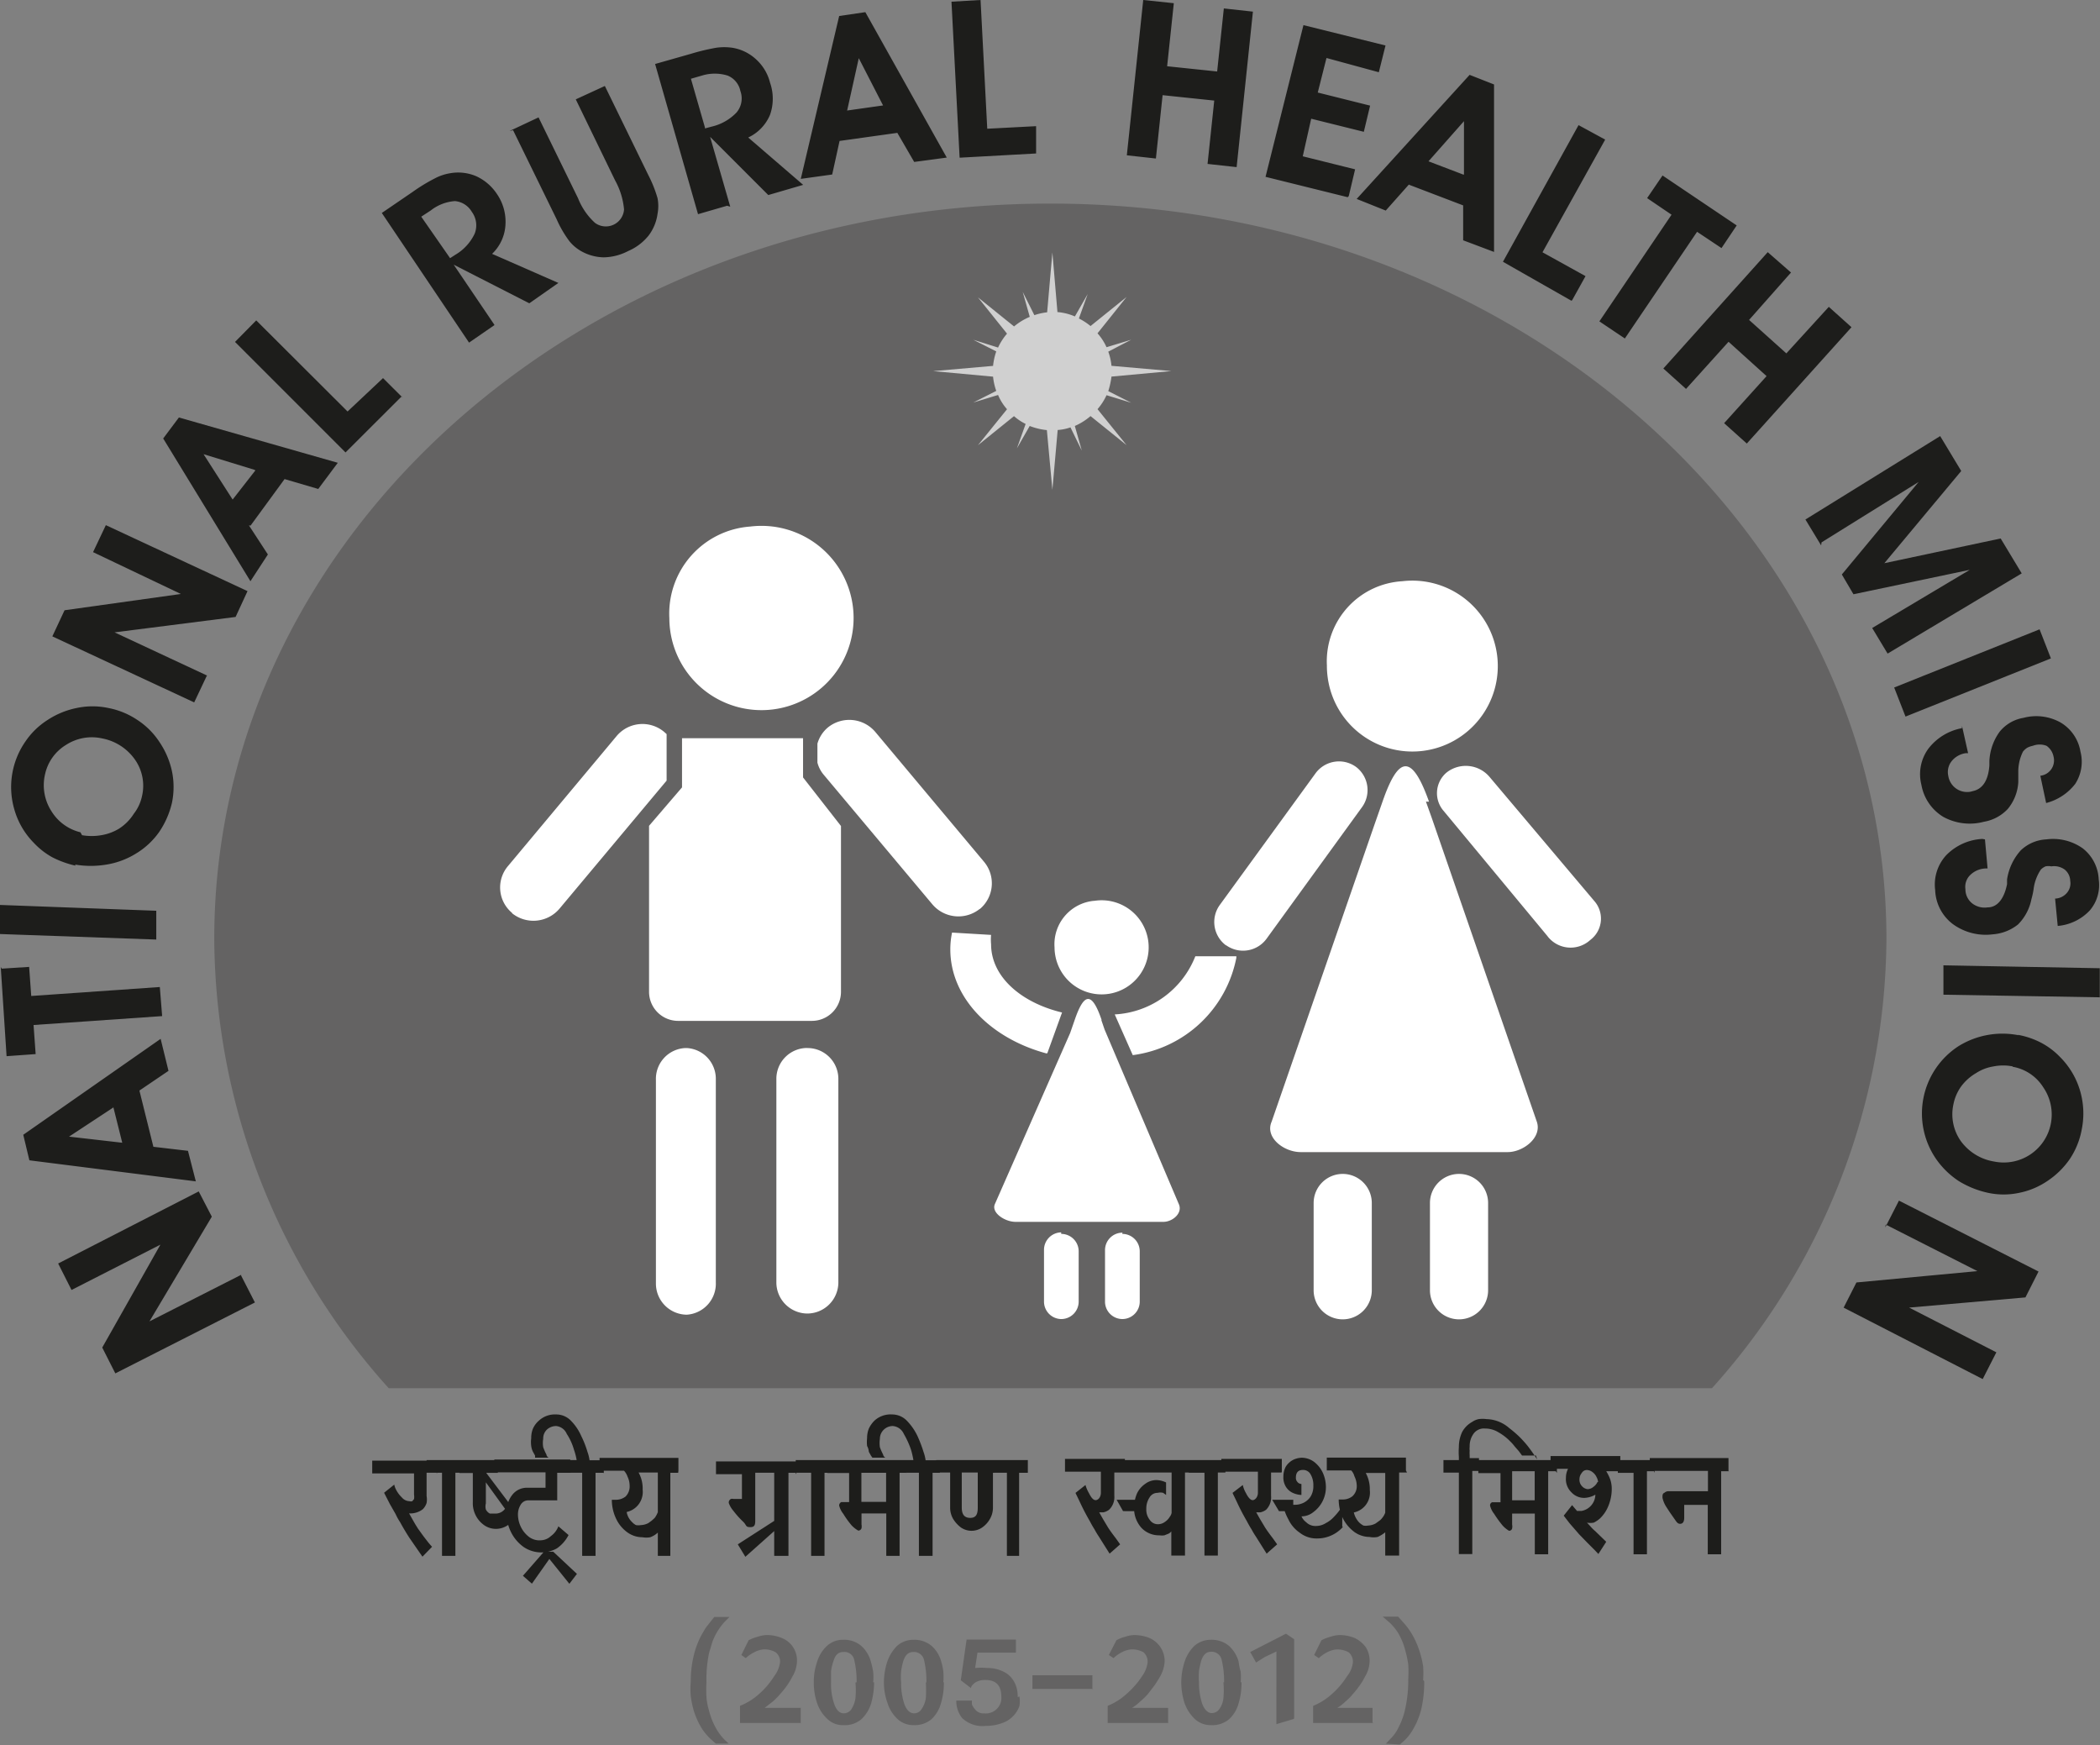 <svg id="Layer_1" data-name="Layer 1" xmlns="http://www.w3.org/2000/svg" viewBox="0 0 361.08 300"><rect x="0" y="0" width="361.08" height="300" fill="#808080" stroke="none"/><defs><style>.cls-1,.cls-5{fill:#646363;}.cls-1,.cls-3,.cls-4{fill-rule:evenodd;}.cls-2{fill:#1d1d1b;}.cls-3{fill:#fff;}.cls-4{fill:#d0d0d0;}</style></defs><title>National-Rural-Health-Mission</title><g id="Group_21650" data-name="Group 21650"><path id="Path_26818" data-name="Path 26818" class="cls-1" d="M180.61,35C260,35,324.36,91.62,324.36,161.47a116.36,116.36,0,0,1-30,77.18H66.84a116.35,116.35,0,0,1-30-77.18C36.82,91.53,101.16,35,180.53,35Z"/><path id="Path_26819" data-name="Path 26819" class="cls-2" d="M41.47,219.31l2.36,4.6-24,12.19-2.25-4.44,10-17.69L12.3,221.76,10,217.21l24.17-12.39,2.25,4.34-10.72,18,15.76-8Zm-22-28.91-7.6,5,9.15,1.05-1.55-6.19Zm6.85,6.74,6,.7,1.35,5.25L5.05,199.47,4,195.08l23.62-16.49,1.35,5.5-5,3.39,2.4,9.65ZM.3,166.52l4.71-.3.36,5,22.11-1.54.4,5L5.77,176.21l.36,5-5,.36-1-15.33Zm26.57-5L0,160.57v-5l26.87,1v5ZM14.11,143.58a9.62,9.62,0,0,0,3.3,0,8.51,8.51,0,0,0,3-1.09,8.27,8.27,0,0,0,2.6-2.6,7.42,7.42,0,0,0,1.4-3,7.82,7.82,0,0,0-1.2-6.3,8.93,8.93,0,0,0-5.66-3.65,8.16,8.16,0,0,0-6.25,1.15,7.84,7.84,0,0,0-3.55,5,8.23,8.23,0,0,0,1.08,6.34,8.09,8.09,0,0,0,5,3.65ZM13,148.82a16.85,16.85,0,0,1-4-1.44,12.92,12.92,0,0,1-3.2-2.5,13.33,13.33,0,0,1-3.35-5.78,13.72,13.72,0,0,1,1.9-11.6,13.07,13.07,0,0,1,3.85-3.74,14.22,14.22,0,0,1,5-2.05,13,13,0,0,1,5.41,0,13.54,13.54,0,0,1,5,2.05,13.07,13.07,0,0,1,3.8,3.79,14.35,14.35,0,0,1,2.15,5,13.36,13.36,0,0,1,0,5.49,15,15,0,0,1-2.2,5,13.28,13.28,0,0,1-4.05,3.74,13.85,13.85,0,0,1-5,1.85,16.31,16.31,0,0,1-5.4,0ZM35.59,116.1l-2.2,4.65L9,109.4l2.1-4.49,20-2.8L16,94.92l2.2-4.64,24.36,11.34-2.05,4.44-20.81,2.65,16.06,7.5ZM43.8,80.78,35,78.08l5,7.8,3.9-5Zm-1,9.54,3.26,5-3,4.6-15-24.54,2.7-3.61,27.32,7.79-3.36,4.5-5.79-1.7-5.85,8ZM69.07,68.14l-9.66,9.64-19-19,3.65-3.7L59.76,70.74,65.86,65l3.35,3.34Zm8.2-23.68,1-.65a8.33,8.33,0,0,0,3.35-3.65,3.91,3.91,0,0,0-.5-3.75,3.74,3.74,0,0,0-2.89-1.84,7.58,7.58,0,0,0-4.15,1.6l-1.65,1.08,5,7.19ZM85,55.9l-4.35,3-15-22.29L70.94,33a30.34,30.34,0,0,1,3.86-2.35,8.4,8.4,0,0,1,2.5-.85,7.89,7.89,0,0,1,4.6.5,8.5,8.5,0,0,1,3.51,3,8.4,8.4,0,0,1,1.5,5.34,7.43,7.43,0,0,1-2.3,5l11.4,5-5,3.5-13-6.64,7,10.34Zm2.6-33.37,5-2.35,6.81,13.94a11.27,11.27,0,0,0,2.89,4.19,3.14,3.14,0,0,0,5-2.3,12.58,12.58,0,0,0-1.54-5L99,17.08l5-2.3,7.46,15.29a21.69,21.69,0,0,1,1.6,4,7.16,7.16,0,0,1,0,2.69,7.93,7.93,0,0,1-1.55,3.75A9.1,9.1,0,0,1,108,43.16a9.42,9.42,0,0,1-4.2,1.08,8.22,8.22,0,0,1-3.9-1.08,7.26,7.26,0,0,1-2-1.7,19.39,19.39,0,0,1-2.2-3.79L88.22,22.38Zm33.62-.45,1.09-.3a8.59,8.59,0,0,0,4.34-2.45,3.74,3.74,0,0,0,.65-3.69,3.63,3.63,0,0,0-2.2-2.65,7.5,7.5,0,0,0-4.4,0l-1.9.55,2.4,8.34Zm3.8,13.29-5,1.45L112.64,11l6.16-1.75a36.57,36.57,0,0,1,4.4-1.05,9.8,9.8,0,0,1,2.65,0,7.81,7.81,0,0,1,4.15,2,8.06,8.06,0,0,1,2.4,4,8.36,8.36,0,0,1,0,5.54,7.51,7.51,0,0,1-3.75,3.9l9.45,8.14-6,1.75-10-10,3.46,12Zm26.82-17.24L147.66,10l-2,9,6.35-.9Zm-7.48,6.09L143.09,30l-5.4.75,6.6-28,4.5-.66,14,25-5.6.75-2.9-5-10,1.4Zm34.22,2.14L165,27.11,163.6.29l5-.29,1.15,22.13,8.4-.44v4.69Zm21.32-10-1.15,10.89-5-.55L196.57,0l5.26.55-1.15,10.84,8.6.9,1.15-10.84,5,.55-2.8,26.73-5-.55,1.15-10.89-8.6-.9Zm31.82,17.54-14.12-3.5,6.52-26.08,14.11,3.5-1.15,4.6-9-2.45-1.5,5.94,9,2.25-1.08,4.5-9.05-2.25L224,26.87l9,2.24-1.09,4.6Zm20-3.9V20.83l-6.1,6.9,6,2.29Zm-9.45,1.7-4,4.5-5-2,19.42-21.33,4.2,1.65V43.31l-5.31-2v-6l-9.3-3.55Zm27.92,20L258.42,45l13-23.49L276,24,265.22,43.37l7.4,4.1-2.3,4.14Zm28.42-12.94L296,42.65l-4.2-2.8L279.38,58.19,275,55.25l12.41-18.34-4.2-2.85,2.65-3.89,12.76,8.59Zm-1.4,20-7.31,8.1L286,63.35l17.95-20,4,3.5L300.74,55l6.41,5.75,7.3-8,3.9,3.5-18,20-3.9-3.5,7.3-8.09-6.4-5.78Zm15.92,35-2.7-4.45,23.17-14.34,3.62,6L324,96.82l20-4.25,3.62,6-23.06,13.79-2.65-4.4,16.78-10-20,4.2-2-3.4,13.21-15.91L313.2,93.24Zm12.56,24.43,25-10,1.95,5-25,10Zm11.66,6.59,1.05,4.7H338a3.78,3.78,0,0,0-2.45,1.4,3,3,0,0,0-.55,2.53,3.27,3.27,0,0,0,3.72,2.71,3.89,3.89,0,0,0,.49-.12c1.7-.36,2.65-1.84,2.85-4.39v-.8a9.34,9.34,0,0,1,1.75-5,6.65,6.65,0,0,1,4.1-2.4,8.55,8.55,0,0,1,6.4.8,7.18,7.18,0,0,1,3.41,5,7,7,0,0,1-.9,5.55,9.26,9.26,0,0,1-5,3.29l-1-4.69h0a2.65,2.65,0,0,0,2.27-3.3,2.92,2.92,0,0,0-1.21-1.85,3.28,3.28,0,0,0-2.35,0,3.52,3.52,0,0,0-1,.36,3.09,3.09,0,0,0-.7.65,7.74,7.74,0,0,0-.8,3.5v1.75a7.92,7.92,0,0,1-1.81,4.6,7.27,7.27,0,0,1-4.1,2.2,9.46,9.46,0,0,1-7-.85,8.08,8.08,0,0,1-3.75-5.5,7.44,7.44,0,0,1,1.19-6.2,9.44,9.44,0,0,1,5.79-3.54Zm3.95,19.52.45,5h-.4a4,4,0,0,0-2.61,1.15,2.82,2.82,0,0,0-.8,2.4,3.1,3.1,0,0,0,1.15,2.44,3.48,3.48,0,0,0,2.66.7c1.7,0,2.85-1.5,3.35-4v-.8a9.6,9.6,0,0,1,2.35-5,6.85,6.85,0,0,1,4.4-1.89,8.82,8.82,0,0,1,6.26,1.54,7.16,7.16,0,0,1,2.75,5.35,6.69,6.69,0,0,1-1.55,5.34,8.57,8.57,0,0,1-5.5,2.65l-.45-4.7h0a2.8,2.8,0,0,0,2-.95,2.51,2.51,0,0,0,.6-2.1,2.58,2.58,0,0,0-.95-1.94,3.1,3.1,0,0,0-2.3-.55,2.41,2.41,0,0,0-1,0,2.6,2.6,0,0,0-.8.55,7.71,7.71,0,0,0-1.25,3.39,13.9,13.9,0,0,1-.37,1.7,8.47,8.47,0,0,1-2.3,4.34,7.82,7.82,0,0,1-4.34,1.7,9.59,9.59,0,0,1-6.86-1.75,7.65,7.65,0,0,1-3.05-5.85,7.44,7.44,0,0,1,1.9-6,9.35,9.35,0,0,1,6.21-2.8Zm-7.18,21.65,26.92.5v5L334.16,171v-5Zm11.95,17.38a8.33,8.33,0,0,0-3.3,0,7.68,7.68,0,0,0-3,1.15,8.51,8.51,0,0,0-2.61,2.35,7.93,7.93,0,0,0-1.29,3.05,8,8,0,0,0,1.29,6.3,8.83,8.83,0,0,0,5.71,3.5,8.25,8.25,0,0,0,8.46-12.75,7.78,7.78,0,0,0-5.26-3.54Zm.85-5.44a14.2,14.2,0,0,1,4,1.35,12.76,12.76,0,0,1,3.26,2.44,13.63,13.63,0,0,1,3.45,5.75,13.87,13.87,0,0,1,.31,6.74,13.54,13.54,0,0,1-2,5,14.08,14.08,0,0,1-3.75,3.75,13.25,13.25,0,0,1-5,2.14,12.74,12.74,0,0,1-5.36,0,16.06,16.06,0,0,1-5-2,14.27,14.27,0,0,1-3.85-3.7,13.79,13.79,0,0,1,3.8-19.53,14.33,14.33,0,0,1,10.36-1.85ZM324.16,211l2.35-4.6,24,12.19-2.25,4.45-20,1.75,15,7.69-2.35,4.6L317,224.8l2.2-4.33L340,218.52l-15.76-8Z"/><path id="Path_26820" data-name="Path 26820" class="cls-3" d="M129,90.52a15.84,15.84,0,1,1-13.79,17.67,15.63,15.63,0,0,1-.12-1.93A15,15,0,0,1,129,90.52ZM88.05,157h0a5.87,5.87,0,0,0,8.16-.8l18.41-22v-8l-.45-.4h0a5.8,5.8,0,0,0-8.16.75L87.35,148.88a5.68,5.68,0,0,0,.63,8l.07.06Zm80.41-.75h0a5.87,5.87,0,0,1-8.16-.8L141.64,133.2a5.28,5.28,0,0,1-1.09-2.1v-3.26a5.66,5.66,0,0,1,1.81-2.79h0a5.86,5.86,0,0,1,8.16.8l18.66,22.28a5.77,5.77,0,0,1-.7,8.14ZM111.57,142l5.7-6.64v-8.45h20.81v6.74L144.6,142V170.5a5,5,0,0,1-5,5h-23a5,5,0,0,1-5-5h0V142Zm6.51,38.17h0a5.29,5.29,0,0,1,5,5.29v35a5.34,5.34,0,0,1-5,5.55h0a5.35,5.35,0,0,1-5.3-5.35v-35a5.3,5.3,0,0,1,5.1-5.49Zm20.77,0h0a5.3,5.3,0,0,1,5.3,5.29v35a5.36,5.36,0,0,1-5.3,5.35h0a5.36,5.36,0,0,1-5.36-5.35h0v-35a5.3,5.3,0,0,1,5.3-5.3h.06ZM241.11,99.92a14.69,14.69,0,1,1-12.85,16.33,14.25,14.25,0,0,1-.11-1.85A13.79,13.79,0,0,1,241.1,99.92Zm-30.27,62.59h0a5,5,0,0,0,6.95-1.15l16.42-22.63a5,5,0,0,0-1.05-6.89h0a5,5,0,0,0-7,1.15l-16.46,22.63a5,5,0,0,0,1.09,6.89Zm62.34-.7h0a5,5,0,0,1-7-.74l-.12-.16-17.86-21.53a4.64,4.64,0,0,1,.5-6.55l.25-.19h0a5.35,5.35,0,0,1,7.15.9l18,21.32a4.58,4.58,0,0,1-.37,6.49l-.37.31Zm-28-24,1,2.8,18.06,52.21c.95,2.74-2.35,5.24-5,5.24H223.65c-2.89,0-6.2-2.5-5-5.24l17.66-51,1.4-4c2.7-7.79,5-8.44,8,0Zm-14.31,64h0a5,5,0,0,1,5,5h0v15a5,5,0,0,1-5,5h0a5,5,0,0,1-5-5h0v-15a5,5,0,0,1,5-5Zm20,0h0a5,5,0,0,1,5,5h0v15a5,5,0,0,1-5,5h0a5,5,0,0,1-5-5h0v-15a5,5,0,0,1,5-5ZM189.38,175.4l.55,1.6,12.76,30c.7,1.55-1.08,3.05-2.65,3.05H174.61c-1.81,0-4.2-1.55-3.55-3.05L184,177.6l.8-2.3c1.55-4.5,2.89-5,4.6,0Zm-1.25-20.53a8.09,8.09,0,1,1-6.7,9.28,7.93,7.93,0,0,1-.11-1.29,7.5,7.5,0,0,1,6.79-8Zm-5.66,57.25h0a3,3,0,0,1,3,2.95v8.74a3,3,0,0,1-2.95,2.95h-.06a3,3,0,0,1-2.95-2.95h0v-9a3,3,0,0,1,2.95-2.95Zm10.5,0h0a3,3,0,0,1,3,2.95v8.74a3,3,0,0,1-2.95,2.95H193a3,3,0,0,1-3-2.9v-9a3,3,0,0,1,3-2.95Zm19.61-47.46a20.93,20.93,0,0,1-17.81,16.73l-3.1-7a15.8,15.8,0,0,0,13.86-10h7.05Zm-32.67,16.43c-9.61-2.59-16.51-9.59-16.51-17.88a14,14,0,0,1,.3-2.89l6.71.4a8.55,8.55,0,0,0,0,1.6c0,5.49,5,10,12.2,11.74l-2.53,7Z"/><path id="Path_26821" data-name="Path 26821" class="cls-4" d="M181.82,53.65a9.49,9.49,0,0,1,3,.75l2.2-3.85-1.51,4.2a10.63,10.63,0,0,1,2,1.3l6.2-5-5,6.25a9.43,9.43,0,0,1,1.55,2.39l4.25-1.29-3.95,2.05a9.8,9.8,0,0,1,.55,2.44l10.3.9-10.3.95a14.11,14.11,0,0,1-.55,2.5l3.95,2-4.25-1.3a10,10,0,0,1-1.55,2.4l5,6.19-6.2-5a10.7,10.7,0,0,1-2.7,1.7l1.2,4.24-1.95-4a8.28,8.28,0,0,1-2.2.45l-.91,10.29L180,73.94a11.15,11.15,0,0,1-2.95-.71l-2.2,3.85,1.5-4.2a9,9,0,0,1-2-1.34l-6.2,5,5-6.19a8.81,8.81,0,0,1-1.54-2.45l-4.26,1.3,3.95-2a10.24,10.24,0,0,1-.55-2.45l-10.3-.95,10.3-.9a11.08,11.08,0,0,1,.55-2.49l-3.95-2,4.26,1.34a10.06,10.06,0,0,1,1.54-2.39l-5-6.24,6.21,5a10.52,10.52,0,0,1,2.7-1.65l-1.21-4.29,2,4a10.3,10.3,0,0,1,2.2-.49l.9-10.29Z"/><path id="Path_26822" data-name="Path 26822" class="cls-2" d="M75.05,253.18h-1.7v4a3.45,3.45,0,0,1,0,1.2,2.68,2.68,0,0,1-.66,1.08,3.54,3.54,0,0,1-2.35.71l.65,1.15.4.7.5.8c.37.49.8,1.14,1.4,1.89a14,14,0,0,0,1,1.2l-1.65,1.7-.8-1.15-1.45-2.1c-.55-.85-1.09-1.75-1.6-2.69a8.91,8.91,0,0,1-.75-1.35l-1-1.75-1-1.95,1.75-1.4a3.19,3.19,0,0,0,.3.85,4.92,4.92,0,0,0,1,1.35,1.77,1.77,0,0,0,1.3.65.85.85,0,0,0,.5,0l.3-.36a2.68,2.68,0,0,0,0-.8V253.3H64v-2.2H75.14v2.2Zm4.55,0H78.3v14.29H76V253.18H73.35V251h6.24Zm8,8.8a3.64,3.64,0,0,1-2.3.85,3.5,3.5,0,0,1-2-.6,4.61,4.61,0,0,1-2-4v-5H79V251h6.6v2.2h-2l4,5.3V262Zm-.44-2.15-3.62-5v3.62a2.08,2.08,0,0,0,0,1.05,1.61,1.61,0,0,0,.69.7h.91a2,2,0,0,0,1.75-.9Zm10.95-6.64h-2.3v4.74h-5a1.47,1.47,0,0,0-1.25.7,3.14,3.14,0,0,0-.5,1.81,4.9,4.9,0,0,0,.55,2.15A4.76,4.76,0,0,0,91,264.24a3,3,0,0,0,2.06.55,2.63,2.63,0,0,0,1.65-.71,3.69,3.69,0,0,0,1.3-1.69l1.75,1.5a6.27,6.27,0,0,1-2,2.29,5.46,5.46,0,0,1-5.66-.19,6.88,6.88,0,0,1-2.2-2.53,7.33,7.33,0,0,1-.8-3.4,4.69,4.69,0,0,1,1-3.1,3.16,3.16,0,0,1,2.5-1.2h3.2v-2.65H85v-2.2H98.05v2.2Zm1.09,17.38-1.3,1.7L94.46,268l-3,4.25-1.55-1.35,3.62-4.14h1.6Zm4.5-17.38h-1.3v14.28h-2.3V253.18h-2.7V251h1.75a10.45,10.45,0,0,0-.45-1.75,9.91,9.91,0,0,0-1.25-2.75,2.21,2.21,0,0,0-1.85-1.35,2.4,2.4,0,0,0-1.55.6,2.11,2.11,0,0,0-.65,1.6,4.35,4.35,0,0,0,0,1.44,9.29,9.29,0,0,0,.55,1.25.7.7,0,0,0,.4.55H92v-.36l-.36-.65a3.17,3.17,0,0,1-.3-1,5,5,0,0,1,0-1.34,4.2,4.2,0,0,1,.3-1.65,4,4,0,0,1,1-1.35,4.08,4.08,0,0,1,3-1.08,3.49,3.49,0,0,1,2.53,1.08,8.72,8.72,0,0,1,1.76,2.6,16.71,16.71,0,0,1,1.08,2.75,7.06,7.06,0,0,1,.36,1.44h2.45v2.2Zm12.91,0h-1.35v14.28h-2.15v-4a4,4,0,0,1-1.3.8,3.83,3.83,0,0,1-1.35,0,4.42,4.42,0,0,1-2.6-.85,6,6,0,0,1-1.95-2.39,7.58,7.58,0,0,1-.71-3.2h.75a2.71,2.71,0,0,0,1.6-.55,2.45,2.45,0,0,0,.71-1.9,3.64,3.64,0,0,0-.37-1.55,2.72,2.72,0,0,0-.6-1h-4.2v-2.2h13.56v2.2Zm-3.5,7v-7.05h-3.31a5.62,5.62,0,0,1,.7,2.95,3.53,3.53,0,0,1-2.75,3.84,3.07,3.07,0,0,0,.9,1.7,2.47,2.47,0,0,0,.7.55,2.43,2.43,0,0,0,.85,0,2.94,2.94,0,0,0,1.3-.36l.55-.4.5-.45a3.75,3.75,0,0,0,.55-1Zm23.86-7h-1.4v14.28h-2.45V253.18h-3.26v7.95c0,.9,0,1.4-.85,1.4s-.6-.3-1.2-.9a15.2,15.2,0,0,1-1.7-1.89,4.31,4.31,0,0,1-.8-1.35.69.69,0,0,1,.36-.7.86.86,0,0,1,.45,0h1.45v-4.26h-4.46v-2.2h13.71v2.2Zm-3.2,9.44-5.61,5-1.3-2.14,6.91-4.45v1.6Zm9.36-9.44h-1.36v14.28h-2.3V253.18h-2.65V251h6.31Zm12.85,0h-1.3v14.28h-2.29v-7.29h-4.26v1.89a1.83,1.83,0,0,1,0,.66.61.61,0,0,1-.55.4,4.77,4.77,0,0,1-1.15-.9,15.58,15.58,0,0,1-1.44-2,3.69,3.69,0,0,1-.7-1.4.64.64,0,0,1,.36-.6H146v-5h-3.75V251h13.51v2.2Zm-3.62,5v-5h-4.25v5Zm9.26-5h-1.27v14.28H158V253.18h-2.7V251h1.75a14.35,14.35,0,0,0-.4-1.75,14.51,14.51,0,0,0-1.25-2.75,2.26,2.26,0,0,0-1.9-1.35,2.23,2.23,0,0,0-1.51.6,2.16,2.16,0,0,0-.7,1.6,5,5,0,0,0,0,1.44,9.29,9.29,0,0,0,.55,1.25.74.74,0,0,0,.4.55H150l-.25-.36-.36-.65a2.44,2.44,0,0,0-.3-1,6,6,0,0,1,0-1.34,4.39,4.39,0,0,1,.3-1.65,4.92,4.92,0,0,1,.95-1.35,4.09,4.09,0,0,1,3.05-1.08,3.52,3.52,0,0,1,2.54,1.08,9.79,9.79,0,0,1,1.81,2.6,22.25,22.25,0,0,1,1.05,2.75,7.06,7.06,0,0,1,.36,1.44h2.45v2.2Zm9.56,0h-.45v6a3.83,3.83,0,0,1-.5,1.9,4.42,4.42,0,0,1-1.35,1.5,3.22,3.22,0,0,1-3.66,0,5.37,5.37,0,0,1-1.35-1.5,3.85,3.85,0,0,1-.5-1.85v-6.1h-2.4V251h10v2.19Zm-3.06,6v-6.05h-2.75v6.05c0,1.2.5,1.75,1.45,1.75s1.3-.55,1.3-1.75Zm8.41-6h-1.3v14.28h-2.1V253.18h-2.7V251h6.3v2.19Zm18.86,6.59H193.1L192,257.83h3.62v1.95Zm-2-6.64H191.6v4a3,3,0,0,1-.9,2.4,2.42,2.42,0,0,1-1,.45H189l.65,1.15.9,1.5c.36.55.8,1.15,1.3,1.8l.75,1.05-1.81,1.6-.6-.95-1.26-2a14.25,14.25,0,0,1-.75-1.25c-.29-.45-.55-.92-.8-1.4-.58-1-1.11-2-1.6-3.05s-.85-1.74-.85-1.8l1.71-1.35a6,6,0,0,0,.6,1.4c.4.8.75,1.2,1.15,1.2s.9-.45.9-1.3V253h-6.17v-2.2h10.3V253Zm11.66,0h-1.3v14.28H201.4v-4.15h0a1.73,1.73,0,0,1-.44.37l-.75.3a3,3,0,0,1-.85,0,4.13,4.13,0,0,1-3.11-1.3,5,5,0,0,1-1.25-3.55,6.15,6.15,0,0,1,.5-2.35,4.12,4.12,0,0,1,1.4-1.64,3.21,3.21,0,0,1,1.95-.66,4.1,4.1,0,0,1,1.65.41V257l-.5-.36a1.91,1.91,0,0,0-.95,0,1.56,1.56,0,0,0-1.4.8,3.38,3.38,0,0,0-.55,1.95,2.79,2.79,0,0,0,.6,1.9,1.65,1.65,0,0,0,1.4.74,2,2,0,0,0,1.2-.4,2.71,2.71,0,0,0,.85-.9,1.55,1.55,0,0,0,.3-.65v-6.94h-8.7V251h12.31v2.19Zm5.65,0h-1.3v14.28h-2.3V253.18h-2.7V251h6.3v2.15Zm11.66,6.64h-2.45l-1.16-1.95h3.62Zm-2-6.64h-1.81v4a3,3,0,0,1-.85,2.4,2.55,2.55,0,0,1-1,.45H216l.65,1.15.9,1.5c.36.55.8,1.15,1.3,1.8l.75,1.05-1.81,1.6-.6-.95-1.26-2a14.25,14.25,0,0,1-.75-1.25c-.29-.45-.55-.92-.8-1.4-.58-1-1.11-2-1.6-3.05s-.85-1.74-.85-1.8l1.76-1.35a4.81,4.81,0,0,0,.55,1.4c.4.8.8,1.2,1.15,1.2s.9-.45.9-1.3V253H210v-2.2H220.4V253Zm10.56,9.34a5.91,5.91,0,0,1-4.5,2,4.65,4.65,0,0,1-2.95-1,5.71,5.71,0,0,1-1.95-2.3,9,9,0,0,1-1-2.89,4.74,4.74,0,0,0,2.1.4,3.46,3.46,0,0,0,1.55-.36,3.08,3.08,0,0,0,1.2-1.09,3.4,3.4,0,0,0,.45-1.84,3.58,3.58,0,0,0-.45-1.9,1.44,1.44,0,0,0-1.35-.8c-.8,0-1.2.45-1.2,1.3a1,1,0,0,0,.25.75.89.89,0,0,0,.7.36V257a4,4,0,0,1-1.35-.3,2.73,2.73,0,0,1-1.25-1,3,3,0,0,1-.5-1.85,3.6,3.6,0,0,1,.4-1.7,3.34,3.34,0,0,1,1.21-1.15,3.54,3.54,0,0,1,1.6-.4,3.62,3.62,0,0,1,2.05.7,5,5,0,0,1,1.5,1.85,6,6,0,0,1,.55,2.5,5.3,5.3,0,0,1-2.2,4.33,3.24,3.24,0,0,1-2,.7,2.52,2.52,0,0,0,.8,1,2.24,2.24,0,0,0,1.75.65,3.1,3.1,0,0,0,1.65-.5,4.91,4.91,0,0,0,1.4-1.08,9.81,9.81,0,0,0,1-1.2,2.74,2.74,0,0,0,.41-.7v3.62Zm11-9.34h-1.35v14.28h-2.39v-4a5.62,5.62,0,0,1-1.3.8,3.66,3.66,0,0,1-1.4,0,4.56,4.56,0,0,1-2.6-.85,6.69,6.69,0,0,1-2-2.39,7.72,7.72,0,0,1-.7-3.2h.75a2.65,2.65,0,0,0,1.6-.55,2.32,2.32,0,0,0,.75-1.9,3.79,3.79,0,0,0-.4-1.55,2.36,2.36,0,0,0-.55-1h-4.2v-2.2h13.61v2.2Zm-3.74,7.08v-7h-3.35a5.82,5.82,0,0,1,.7,2.95,3.49,3.49,0,0,1-2.75,3.84,3.79,3.79,0,0,0,.9,1.7,3.37,3.37,0,0,0,.75.55,2.15,2.15,0,0,0,.8,0,3,3,0,0,0,1.3-.36l.55-.4a2,2,0,0,0,.5-.45,3.17,3.17,0,0,0,.6-1Zm25.92-10H261.7l-.55-.75-.7-.8a7.57,7.57,0,0,0-.8-.9,8.82,8.82,0,0,0-2-1.54,4.35,4.35,0,0,0-2.3-.65,2.19,2.19,0,0,0-1.95.85,3.62,3.62,0,0,0-.7,2.29,2.36,2.36,0,0,0,0,.65,5.34,5.34,0,0,0,0,.8v.5h1.6v2.2h-1.15v14.29h-2.31v-14h-2.65V251h2.65v-.55a11.36,11.36,0,0,1,0-1.65,6.09,6.09,0,0,1,.55-2.59,4.3,4.3,0,0,1,1.71-1.75,3.12,3.12,0,0,1,1.15-.5,5.08,5.08,0,0,1,1.35,0,6.17,6.17,0,0,1,3.9,1.54,21,21,0,0,1,1.75,1.5,20.6,20.6,0,0,1,1.4,1.55c.59.76,1.14,1.54,1.65,2.35Zm3.4,2.7h-1.3v14.28h-2.3v-7H260v1.89a1.83,1.83,0,0,1,0,.66.51.51,0,0,1-.55.4,4.76,4.76,0,0,1-1.09-.9,18.84,18.84,0,0,1-1.45-2,3.69,3.69,0,0,1-.7-1.4.56.56,0,0,1,.36-.6H258v-5h-3.81V251H267.7v2.2Zm-3.62,5v-5H260v5Zm15-5h-2.7a7.66,7.66,0,0,1,.7,1.44,5.14,5.14,0,0,1,.25,1.6,7.73,7.73,0,0,1-.55,2.85,6.1,6.1,0,0,1-1.5,2.25,4.58,4.58,0,0,1-1.05.7,3.23,3.23,0,0,1-1.16,0l.56.6a6.21,6.21,0,0,0,.85.85l1.9,1.84-1.35,2.1-.66-.7-1.3-1.3-1.35-1.39-1.65-1.9-1-1.3,1.44-1.81.85,1h.75a2.89,2.89,0,0,0,2.4-2.8,4.11,4.11,0,0,1-1.81.55,2.94,2.94,0,0,1-2.3-.95,3.14,3.14,0,0,1-.95-2.49,3.46,3.46,0,0,1,.36-1.55h-3v-2.2H278.6v2.2Zm-4.1,1.84a2.08,2.08,0,0,0-.25-.8,2.15,2.15,0,0,0-.65-.84,1.64,1.64,0,0,0-1.05-.41,1,1,0,0,0-.85.5,1.69,1.69,0,0,0-.4,1.09,1.58,1.58,0,0,0,.44,1.2A1.5,1.5,0,0,0,273,256a1.62,1.62,0,0,0,1-.41,2,2,0,0,0,.66-.79Zm9.61-1.84h-1.21v14.28h-2.3v-14h-2.7V251h6.32v2.19Zm12.9,0h-1.35v14.28h-2.3v-8.49h-4.05v2.2c0,.7-.25,1.05-.7,1.05s-.6-.3-1.09-1l-.7-1-.65-1a4.54,4.54,0,0,1-.6-1.5c0-.45,0-.7.36-.85a1,1,0,0,1,.6-.25h6.86v-3.5h-10v-2.2H297.2v2.2Z"/><path id="Path_26823" data-name="Path 26823" class="cls-5" d="M125.27,299.74h-2.2l-.9-.8a10,10,0,0,1-1.5-1.8,13.31,13.31,0,0,1-1.45-3.3,17.23,17.23,0,0,1-.45-2.25,15.27,15.27,0,0,1,0-2.53,18.66,18.66,0,0,1,.55-4.59,14.57,14.57,0,0,1,1.3-3.4l.7-1.2.7-.9.8-1h2.61l-.9.9a12,12,0,0,0-1.41,2,10.38,10.38,0,0,0-.65,1.44l-.55,1.85a22,22,0,0,0-.45,5,22.55,22.55,0,0,0,0,2.6,10.29,10.29,0,0,0,.41,2.2,12.32,12.32,0,0,0,1.29,3.25,9,9,0,0,0,1.45,1.9l.9.85Zm12.46-3.54H127.24v-2.95a10.94,10.94,0,0,0,3.35-2.1,13.94,13.94,0,0,0,2.53-3,5,5,0,0,0,1-2.35,2,2,0,0,0-.75-1.75,3.78,3.78,0,0,0-2.1-.5,4.27,4.27,0,0,0-1.6.5,6.53,6.53,0,0,0-1.45,1l-.75-.54,1.25-2.53a7,7,0,0,1,1.55-.6,5.52,5.52,0,0,1,1.6-.3,6.67,6.67,0,0,1,2.5.49,4.13,4.13,0,0,1,2.66,4.15,5.5,5.5,0,0,1-.8,2.53,14.17,14.17,0,0,1-.9,1.5,15.57,15.57,0,0,1-1.21,1.5,10.56,10.56,0,0,1-1.29,1.3l-1.35,1.05h6.2v2.64Zm12.56-7a13.4,13.4,0,0,1-.5,3.62,6.23,6.23,0,0,1-1.7,2.75,4.35,4.35,0,0,1-3.05,1,3.79,3.79,0,0,1-2.8-1.08,6.57,6.57,0,0,1-1.76-2.75,10.65,10.65,0,0,1-.55-3.54,10.1,10.1,0,0,1,.55-3.45,6.21,6.21,0,0,1,1.71-2.8,4,4,0,0,1,2.8-1.05,4.5,4.5,0,0,1,3.1,1.05,5.58,5.58,0,0,1,1.65,2.7,17.08,17.08,0,0,1,.4,1.75,10.82,10.82,0,0,1,0,1.8Zm-3,0a15.6,15.6,0,0,0-.4-3.79A1.71,1.71,0,0,0,145,284c-.85,0-1.4.5-1.7,1.6a8.26,8.26,0,0,0-.41,1.7v1.95a10.5,10.5,0,0,0,.55,3.69c.37,1.05.91,1.6,1.66,1.6a1.6,1.6,0,0,0,1.29-.7,4.91,4.91,0,0,0,.7-1.89,15.22,15.22,0,0,0,0-2.7Zm15,0a12,12,0,0,1-.5,3.62,5.82,5.82,0,0,1-1.65,2.75,4.46,4.46,0,0,1-3,1,4,4,0,0,1-2.85-1.08,6.41,6.41,0,0,1-1.7-2.75,10.46,10.46,0,0,1-.61-3.54,11.85,11.85,0,0,1,.55-3.45,7.23,7.23,0,0,1,1.71-2.8,4.19,4.19,0,0,1,2.85-1.05,4.6,4.6,0,0,1,3.1,1.05,5.58,5.58,0,0,1,1.65,2.7,9.37,9.37,0,0,1,.36,1.75,10.82,10.82,0,0,1,0,1.8Zm-3,0a15.6,15.6,0,0,0-.4-3.79A1.76,1.76,0,0,0,157,284c-.8,0-1.35.5-1.7,1.6a12.54,12.54,0,0,0-.36,1.7,10.59,10.59,0,0,0,0,1.95,11.55,11.55,0,0,0,.55,3.69c.4,1.05.95,1.6,1.7,1.6a1.48,1.48,0,0,0,1.25-.7,4.45,4.45,0,0,0,.75-1.89,20.27,20.27,0,0,0,0-2.7Zm16,2.45a5.36,5.36,0,0,1,0,1.6,4.51,4.51,0,0,1-.65,1.25,4.74,4.74,0,0,1-2.15,1.65,8,8,0,0,1-3,.55,5.06,5.06,0,0,1-4.06-1.35,4.69,4.69,0,0,1-1-3h2.7a2.73,2.73,0,0,0,0,.7,3.64,3.64,0,0,0,.69,1,1.84,1.84,0,0,0,1.41.5,2.68,2.68,0,0,0,2.94-2.39,3.53,3.53,0,0,0,0-.46c0-1.95-.91-2.89-2.71-2.89a3.16,3.16,0,0,0-1.8.45c-.45.36-.7.65-.7.95l-1.76-1.35,1-7h8.48v2.25h-6.61l-.4,2.64a10.13,10.13,0,0,1,2.06,0,6.06,6.06,0,0,1,2.65.55,4.13,4.13,0,0,1,1.9,1.65,5,5,0,0,1,.7,2.8Zm12.67-1.3H177.52V288h10.31v2.4Zm13,5.85h-10.5v-2.95a10.6,10.6,0,0,0,3.3-2.1,14.31,14.31,0,0,0,2.61-3,5.05,5.05,0,0,0,.95-2.35,2.11,2.11,0,0,0-.7-1.75,4,4,0,0,0-2.1-.5,4.17,4.17,0,0,0-1.65.5,6.07,6.07,0,0,0-1.41,1l-.8-.54,1.3-2.53a6,6,0,0,1,1.51-.6,5.4,5.4,0,0,1,1.6-.3,7.34,7.34,0,0,1,2.53.49,4.49,4.49,0,0,1,1.9,1.55,4.3,4.3,0,0,1,.75,2.6,6.15,6.15,0,0,1-.8,2.53c-.3.5-.6,1-.95,1.5l-1.15,1.5a12.74,12.74,0,0,1-1.35,1.3,7.64,7.64,0,0,1-1.35,1.05h6.2v2.64Zm12.51-7a12,12,0,0,1-.5,3.62,5.82,5.82,0,0,1-1.65,2.75,4.51,4.51,0,0,1-3.11,1,4,4,0,0,1-2.8-1.08,7.07,7.07,0,0,1-1.75-2.75,11.84,11.84,0,0,1-.55-3.54,11.52,11.52,0,0,1,.55-3.45,6.64,6.64,0,0,1,1.7-2.8,4.21,4.21,0,0,1,2.85-1.05,4.62,4.62,0,0,1,3.11,1.05,5.73,5.73,0,0,1,1.65,2.7,10.66,10.66,0,0,0,.36,1.75,10.82,10.82,0,0,1,0,1.8Zm-3,0a15.12,15.12,0,0,0-.4-3.79,1.75,1.75,0,0,0-1.85-1.45c-.8,0-1.35.5-1.7,1.6a16.57,16.57,0,0,0-.36,1.7,12.69,12.69,0,0,0,0,1.95,11.55,11.55,0,0,0,.55,3.69c.4,1.05,1,1.6,1.65,1.6a1.56,1.56,0,0,0,1.3-.7,3.82,3.82,0,0,0,.7-1.89,15.22,15.22,0,0,0,0-2.7Zm12,6.3-3,.9V283.91l-2,.95-1.5.95-1-1.81,6.15-3.15,1.4.95v13.54Zm13.81.7h-10.5v-2.94a11,11,0,0,0,3.3-2.1,14.28,14.28,0,0,0,2.54-3,4.63,4.63,0,0,0,1-2.35,2.12,2.12,0,0,0-.71-1.75,4.05,4.05,0,0,0-2.1-.5,4.34,4.34,0,0,0-1.65.5,6,6,0,0,0-1.4,1l-.8-.55,1.25-2.53a7.11,7.11,0,0,1,1.55-.6,5.52,5.52,0,0,1,1.6-.3,7.13,7.13,0,0,1,2.54.5,5.08,5.08,0,0,1,1.9,1.54,4.27,4.27,0,0,1,.69,2.6,5.27,5.27,0,0,1-.8,2.53,10.83,10.83,0,0,1-.9,1.5,14.6,14.6,0,0,1-1.2,1.5,8,8,0,0,1-1.3,1.3,6.89,6.89,0,0,1-1.35,1.05H236v2.65Zm8.6-7.19a19.94,19.94,0,0,1-.55,5,13.28,13.28,0,0,1-1.35,3.26,8.83,8.83,0,0,1-1.44,1.89l-.86.75-2.39-.15.85-.9a6.7,6.7,0,0,0,1.35-1.94,12.53,12.53,0,0,0,1.15-3.26,22.6,22.6,0,0,0,.5-5,20.85,20.85,0,0,0,0-2.5,16.5,16.5,0,0,0-.45-2.2,11.89,11.89,0,0,0-1.3-3.25A9.44,9.44,0,0,0,239,279l-1.26-1.08h2.66l.85.95a11.87,11.87,0,0,1,1.55,2.1,14.48,14.48,0,0,1,1.4,3.29,15.21,15.21,0,0,1,.5,2.2,18.43,18.43,0,0,1,0,2.35Z"/></g></svg>